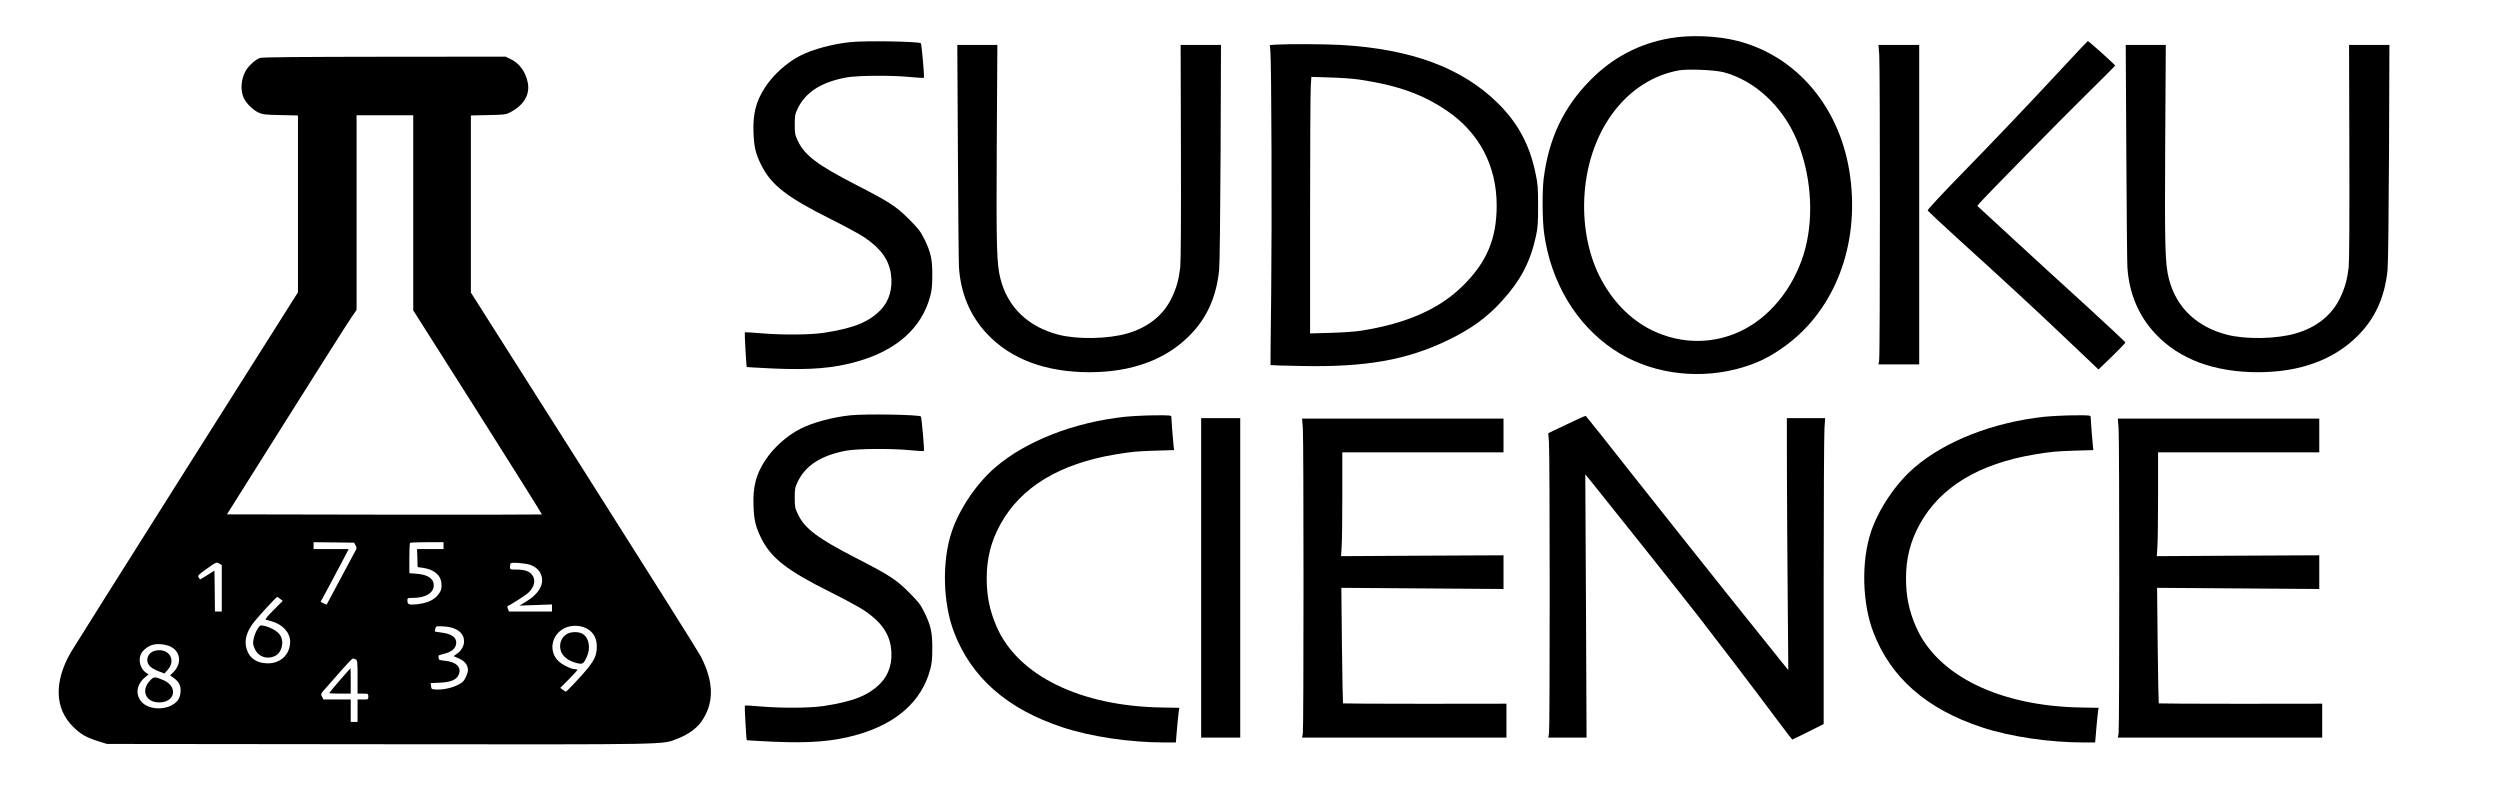 <?xml version="1.0" standalone="no"?>
<!DOCTYPE svg PUBLIC "-//W3C//DTD SVG 20010904//EN"
 "http://www.w3.org/TR/2001/REC-SVG-20010904/DTD/svg10.dtd">
<svg version="1.0" xmlns="http://www.w3.org/2000/svg"
 width="2559pt" height="820pt" viewBox="0 0 2559 820"
 preserveAspectRatio="xMidYMid meet">
<g transform="translate(0,820) scale(0.1,-0.1)"
fill="#000000" stroke="none">
<path d="M17095 7809 c-315 -55 -583 -195 -810 -423 -279 -280 -432 -601 -484
-1015 -16 -126 -14 -432 5 -562 69 -500 329 -933 715 -1190 349 -233 814 -307
1246 -199 201 51 350 122 520 249 497 370 745 1023 652 1720 -92 697 -537
1234 -1153 1392 -206 53 -484 64 -691 28z m547 -348 c319 -84 605 -349 749
-692 145 -347 178 -763 89 -1109 -93 -360 -327 -672 -620 -828 -297 -158 -644
-162 -952 -12 -226 112 -412 305 -539 560 -118 238 -172 545 -149 845 50 656
438 1160 967 1255 87 16 368 4 455 -19z"/>
<path d="M8705 7769 c-178 -18 -387 -74 -510 -137 -139 -70 -277 -194 -363
-325 -94 -144 -127 -272 -119 -466 5 -145 22 -214 77 -326 102 -208 264 -334
722 -562 135 -68 286 -149 335 -182 167 -112 252 -229 273 -378 20 -146 -18
-276 -107 -367 -124 -125 -276 -186 -583 -233 -139 -21 -422 -23 -648 -4 -84
8 -155 11 -158 9 -4 -5 15 -350 20 -355 1 -1 122 -8 268 -15 384 -17 621 2
868 73 400 115 654 342 741 664 17 63 22 109 22 215 1 165 -15 238 -80 370
-41 83 -61 108 -158 206 -132 132 -201 177 -548 355 -389 200 -520 299 -590
446 -29 62 -32 76 -32 168 0 91 3 106 31 165 80 166 240 269 496 317 115 21
469 24 661 4 71 -7 131 -10 134 -7 7 6 -23 346 -31 353 -18 19 -570 28 -721
12z"/>
<path d="M21104 7497 c-341 -367 -662 -705 -1056 -1109 -176 -180 -318 -334
-316 -341 2 -8 154 -150 338 -317 438 -397 775 -708 1034 -955 115 -110 247
-235 293 -278 l83 -79 138 133 c75 73 137 137 137 143 0 6 -178 173 -395 371
-217 197 -558 509 -757 693 l-363 334 19 24 c40 50 876 902 1127 1147 145 142
264 262 264 266 0 9 -270 251 -279 251 -3 -1 -124 -128 -267 -283z"/>
<path d="M13057 7743 l-59 -4 6 -72 c11 -140 16 -1732 8 -2462 -5 -407 -8
-741 -7 -742 1 -2 136 -6 301 -9 670 -15 1091 59 1519 266 233 113 395 230
545 395 194 212 295 404 352 668 19 87 22 132 22 312 0 190 -3 222 -28 339
-60 285 -178 505 -379 705 -369 366 -887 559 -1612 601 -159 9 -538 11 -668 3z
m853 -357 c391 -58 646 -148 897 -317 334 -226 513 -565 513 -973 0 -339 -101
-579 -345 -820 -241 -239 -576 -387 -1042 -461 -54 -9 -194 -19 -310 -22
l-213 -6 0 1214 c0 668 3 1258 7 1313 l6 99 191 -6 c105 -3 238 -12 296 -21z"/>
<path d="M9805 6643 c3 -604 8 -1134 11 -1178 17 -268 115 -500 289 -684 244
-259 601 -391 1050 -391 427 1 771 126 1016 370 180 179 279 395 308 676 6 59
12 547 15 1202 l4 1102 -206 0 -207 0 3 -1097 c2 -695 -1 -1129 -7 -1181 -16
-128 -38 -208 -88 -312 -84 -176 -242 -302 -454 -363 -196 -57 -511 -63 -704
-13 -313 81 -521 282 -595 575 -38 151 -43 317 -37 1384 l6 1007 -205 0 -205
0 6 -1097z"/>
<path d="M19236 7638 c9 -130 9 -3068 -1 -3125 l-7 -43 209 0 208 0 0 1635 0
1635 -209 0 -208 0 8 -102z"/>
<path d="M21765 6643 c3 -604 8 -1134 11 -1178 17 -268 115 -500 289 -684 244
-259 601 -391 1050 -391 427 1 771 126 1016 370 180 179 279 395 308 676 6 59
12 547 15 1202 l4 1102 -206 0 -207 0 3 -1097 c2 -695 -1 -1129 -7 -1181 -16
-128 -38 -208 -88 -312 -84 -176 -242 -302 -454 -363 -196 -57 -511 -63 -704
-13 -313 81 -521 282 -595 575 -38 151 -43 317 -37 1384 l6 1007 -205 0 -205
0 6 -1097z"/>
<path d="M2662 7607 c-44 -14 -117 -79 -146 -130 -50 -88 -58 -202 -20 -282
25 -54 95 -122 152 -148 41 -19 69 -22 225 -25 l177 -4 0 -905 0 -905 -1142
-1806 c-628 -994 -1159 -1838 -1181 -1876 -176 -303 -168 -578 22 -766 77 -76
133 -108 256 -147 l90 -28 2785 -3 c3070 -3 2892 -6 3060 59 93 35 187 101
231 161 140 190 141 409 3 678 -24 47 -564 904 -1199 1905 l-1155 1820 0 906
0 907 178 4 c162 3 181 5 222 27 143 74 207 182 182 307 -23 111 -86 197 -177
240 l-50 24 -1240 -1 c-838 -1 -1251 -4 -1273 -12z m1568 -1585 l0 -999 661
-1042 c363 -574 659 -1045 656 -1047 -2 -2 -728 -3 -1614 -2 l-1610 3 611 971
c336 534 635 1005 664 1046 l52 76 0 996 0 996 290 0 290 0 0 -998z m-590
-3404 c11 -21 12 -32 4 -45 -6 -10 -75 -139 -154 -288 -79 -148 -144 -271
-146 -273 -1 -2 -16 4 -32 12 l-30 16 77 142 c42 79 107 200 144 271 l66 127
-180 0 -179 0 0 35 0 35 207 -2 207 -3 16 -27z m900 -3 l0 -35 -135 0 -136 0
3 -92 3 -93 52 -7 c114 -17 181 -71 191 -153 6 -61 -3 -89 -44 -135 -43 -48
-113 -76 -213 -86 -79 -7 -91 -2 -91 44 0 20 4 22 58 22 128 0 212 51 212 129
0 68 -61 110 -176 118 l-74 6 0 152 c0 83 3 155 7 158 3 4 82 7 175 7 l168 0
0 -35z m-2270 -437 l0 -238 -35 0 -35 0 -2 210 -3 209 -70 -44 c-38 -24 -72
-45 -75 -45 -3 0 -11 9 -17 20 -12 18 -4 25 85 89 96 68 97 69 125 53 l27 -16
0 -238z m3165 238 c50 -21 84 -52 101 -93 42 -97 -16 -201 -160 -287 l-59 -35
167 6 166 6 0 -36 0 -37 -220 0 -220 0 -11 27 c-6 15 -7 29 -2 30 28 10 184
110 212 136 64 61 78 135 35 186 -30 36 -77 51 -161 51 -62 0 -63 0 -63 28 0
16 3 32 8 36 12 13 164 0 207 -18z m-2566 -347 l25 -20 -94 -94 c-62 -62 -89
-96 -79 -98 8 -3 34 -10 59 -17 112 -30 190 -115 190 -208 0 -129 -95 -222
-228 -222 -113 0 -191 53 -218 148 -26 87 0 178 76 275 54 68 229 257 238 257
4 -1 18 -10 31 -21z m3132 -300 c78 -39 115 -113 107 -213 -6 -70 -23 -107
-83 -186 -48 -62 -223 -250 -233 -250 -4 0 -18 9 -32 20 l-25 19 88 88 c48 49
87 92 87 96 0 4 -9 7 -20 7 -44 0 -134 44 -176 85 -93 93 -75 245 39 321 69
46 172 51 248 13z m-1337 -9 c57 -27 86 -70 86 -126 0 -48 -30 -98 -77 -129
l-31 -21 57 -25 c59 -26 91 -68 91 -118 0 -28 -26 -90 -48 -114 -45 -50 -185
-92 -282 -85 -42 3 -45 5 -48 34 l-3 32 93 4 c114 5 172 30 194 84 31 74 -28
131 -147 141 -49 5 -59 9 -59 24 0 11 -1 22 -2 26 -2 3 20 12 47 18 90 20 135
60 135 118 0 56 -54 91 -158 103 -34 3 -62 9 -62 13 0 3 3 17 7 30 6 23 9 23
83 19 52 -3 92 -12 124 -28z m-2912 -182 c100 -55 109 -176 19 -262 l-30 -29
39 -28 c54 -39 73 -80 68 -144 -6 -67 -34 -106 -100 -139 -90 -45 -223 -32
-286 27 -81 75 -70 188 24 265 l35 29 -26 17 c-60 39 -83 132 -50 196 19 36
69 75 115 89 54 16 143 6 192 -21z m1889 -128 c18 -10 19 -23 19 -180 l0 -170
55 0 c54 0 55 0 55 -30 0 -30 -1 -30 -55 -30 l-55 0 0 -115 0 -115 -35 0 -35
0 0 115 0 115 -140 0 -139 0 -15 29 c-15 28 -14 29 47 97 34 39 106 120 160
182 54 62 103 112 109 112 5 0 18 -5 29 -10z"/>
<path d="M2635 1760 c-15 -23 -32 -66 -38 -96 -10 -47 -9 -59 9 -101 35 -84
124 -117 208 -78 72 34 99 147 51 217 -26 39 -104 82 -167 93 -35 7 -38 5 -63
-35z"/>
<path d="M5803 1710 c-58 -35 -82 -99 -64 -167 17 -62 81 -112 172 -132 53
-12 63 -5 95 64 43 92 23 198 -44 238 -41 23 -118 22 -159 -3z"/>
<path d="M1591 1540 c-80 -18 -110 -103 -56 -160 15 -16 54 -39 88 -51 l60
-23 32 36 c93 101 14 228 -124 198z"/>
<path d="M1536 1234 c-97 -100 -45 -224 93 -224 165 0 196 162 44 228 -89 38
-97 38 -137 -4z"/>
<path d="M3478 1236 c-60 -69 -108 -127 -108 -130 0 -3 50 -6 110 -6 l110 0 0
130 c0 72 -1 130 -2 130 -2 0 -51 -56 -110 -124z"/>
<path d="M8705 3949 c-178 -18 -387 -74 -510 -137 -139 -70 -277 -194 -363
-325 -94 -144 -127 -272 -119 -466 5 -145 22 -214 77 -326 102 -208 264 -334
722 -562 135 -68 286 -149 335 -182 167 -112 252 -229 273 -378 20 -146 -18
-276 -107 -367 -124 -125 -276 -186 -583 -233 -139 -21 -422 -23 -648 -4 -84
8 -155 11 -158 9 -4 -5 15 -350 20 -355 1 -1 122 -8 268 -15 384 -17 621 2
868 73 400 115 654 342 741 664 17 63 22 109 22 215 1 165 -15 238 -80 370
-41 83 -61 108 -158 206 -132 132 -201 177 -548 355 -389 200 -520 299 -590
446 -29 62 -32 76 -32 168 0 91 3 106 31 165 80 166 240 269 496 317 115 21
469 24 661 4 71 -7 131 -10 134 -7 7 6 -23 346 -31 353 -18 19 -570 28 -721
12z"/>
<path d="M11515 3934 c-522 -57 -1011 -247 -1326 -517 -192 -164 -369 -426
-448 -662 -100 -301 -90 -726 24 -1025 177 -465 545 -788 1109 -974 293 -97
690 -156 1055 -156 l107 0 12 143 c7 78 15 158 18 177 l6 35 -174 3 c-838 12
-1482 327 -1698 831 -70 162 -100 310 -100 491 0 205 44 379 141 555 209 379
605 619 1179 714 170 28 218 32 402 38 l196 6 -4 31 c-5 39 -24 280 -24 307 0
18 -8 19 -172 18 -95 -1 -231 -8 -303 -15z"/>
<path d="M16037 3856 l-189 -90 7 -91 c10 -121 10 -2928 1 -2982 l-8 -43 196
0 196 0 -6 1348 -7 1347 69 -85 c152 -187 941 -1179 1105 -1390 224 -289 571
-745 778 -1023 89 -119 164 -217 166 -217 3 0 76 36 164 79 l158 80 0 1458 c0
802 4 1506 8 1566 l7 107 -196 0 -196 0 1 -562 c1 -310 4 -889 8 -1288 3 -399
6 -726 6 -727 -1 -2 24 -34 -606 753 -272 340 -712 895 -978 1231 -265 337
-485 614 -489 616 -4 2 -92 -37 -195 -87z"/>
<path d="M20925 3934 c-522 -57 -1011 -247 -1326 -517 -192 -164 -369 -426
-448 -662 -100 -301 -90 -726 24 -1025 177 -465 545 -788 1109 -974 293 -97
690 -156 1055 -156 l107 0 12 143 c7 78 15 158 18 177 l6 35 -174 3 c-838 12
-1482 327 -1698 831 -70 162 -100 310 -100 491 0 205 44 379 141 555 209 379
605 619 1179 714 170 28 218 32 402 38 l196 6 -4 31 c-5 39 -24 280 -24 307 0
18 -8 19 -172 18 -95 -1 -231 -8 -303 -15z"/>
<path d="M12295 2285 l0 -1635 200 0 200 0 0 1635 0 1635 -200 0 -200 0 0
-1635z"/>
<path d="M13336 3815 c9 -131 9 -3067 0 -3122 l-8 -43 1046 0 1046 0 0 173 0
174 -834 -1 c-459 0 -837 2 -839 4 -2 3 -7 270 -11 594 l-6 589 830 -6 830 -6
0 173 0 172 -832 -4 -831 -5 6 93 c4 51 7 290 7 532 l0 438 825 0 825 0 0 173
0 172 -1031 0 -1031 0 8 -100z"/>
<path d="M21686 3815 c9 -131 9 -3067 0 -3122 l-8 -43 1046 0 1046 0 0 173 0
174 -834 -1 c-459 0 -837 2 -839 4 -2 3 -7 270 -11 594 l-6 589 830 -6 830 -6
0 173 0 172 -832 -4 -831 -5 6 93 c4 51 7 290 7 532 l0 438 825 0 825 0 0 173
0 172 -1031 0 -1031 0 8 -100z"/>
</g>
</svg>
